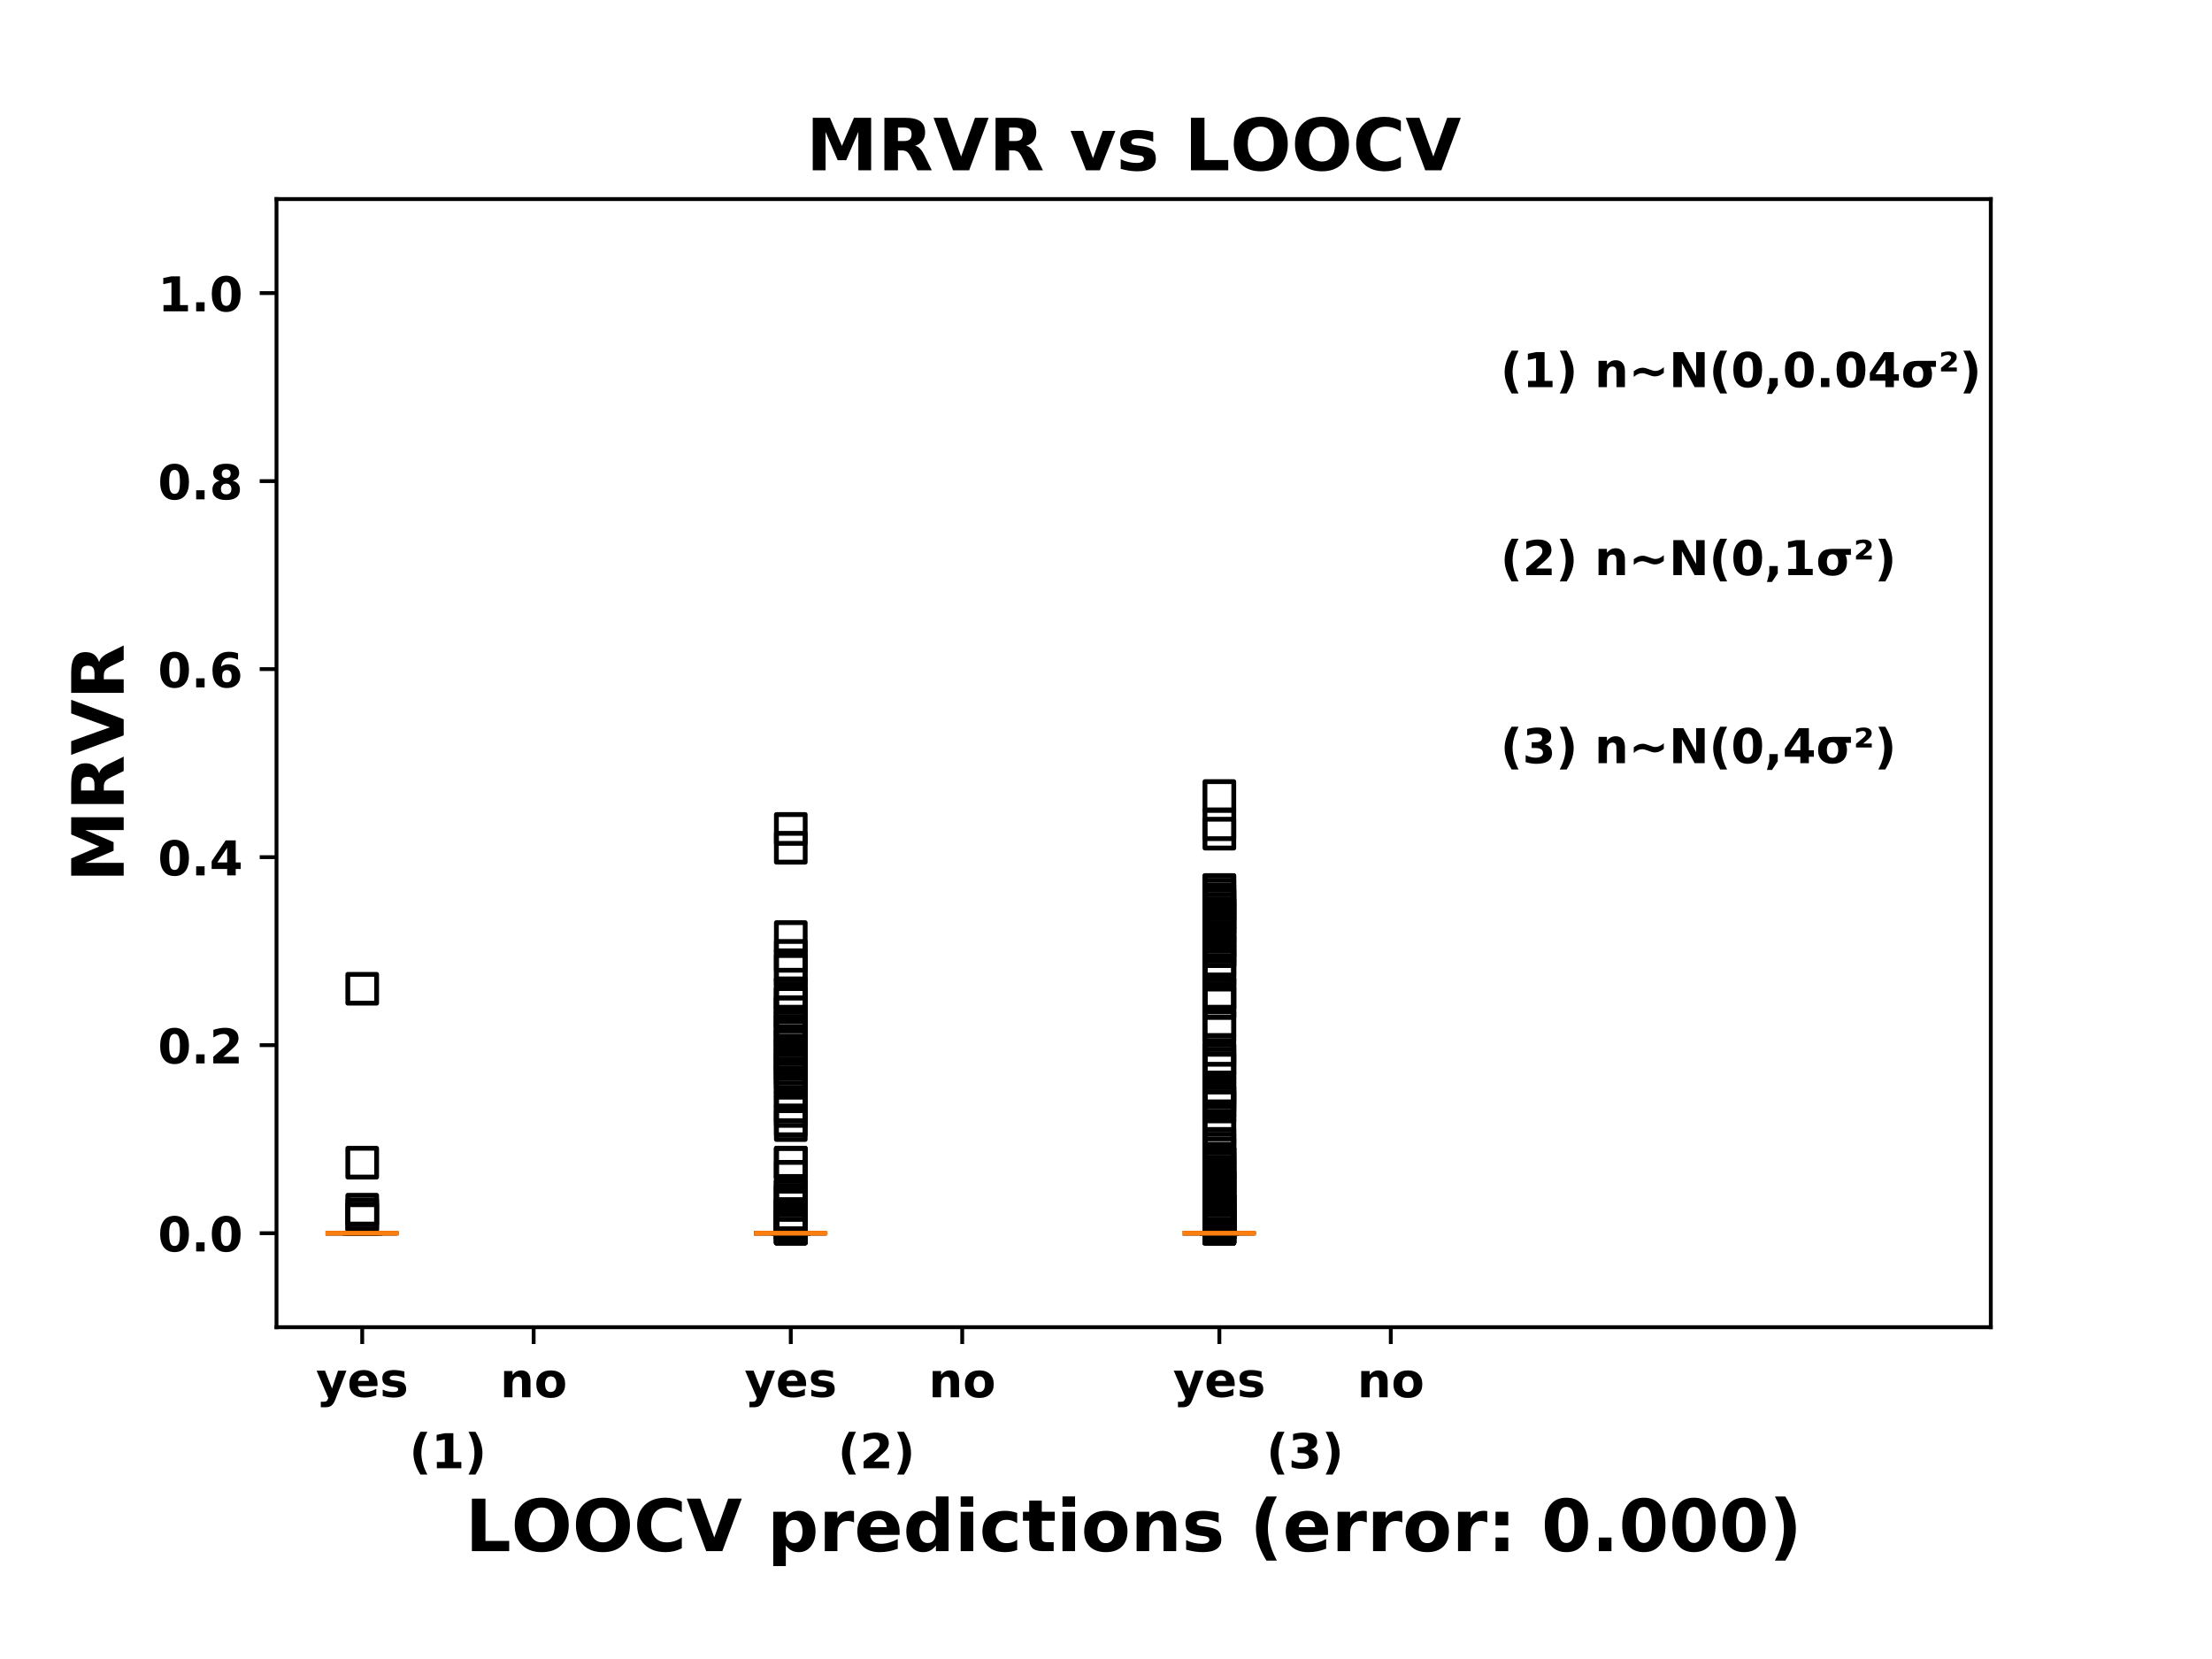 <?xml version="1.0" encoding="utf-8" standalone="no"?>
<!DOCTYPE svg PUBLIC "-//W3C//DTD SVG 1.1//EN"
  "http://www.w3.org/Graphics/SVG/1.1/DTD/svg11.dtd">
<!-- Created with matplotlib (https://matplotlib.org/) -->
<svg height="345.6pt" version="1.1" viewBox="0 0 460.8 345.6" width="460.8pt" xmlns="http://www.w3.org/2000/svg" xmlns:xlink="http://www.w3.org/1999/xlink">
 <defs>
  <style type="text/css">
*{stroke-linecap:butt;stroke-linejoin:round;}
  </style>
 </defs>
 <g id="figure_1">
  <g id="patch_1">
   <path d="M 0 345.6 
L 460.8 345.6 
L 460.8 0 
L 0 0 
z
" style="fill:#ffffff;"/>
  </g>
  <g id="axes_1">
   <g id="patch_2">
    <path d="M 57.6 276.48 
L 414.72 276.48 
L 414.72 41.472 
L 57.6 41.472 
z
" style="fill:#ffffff;"/>
   </g>
   <g id="matplotlib.axis_1">
    <g id="xtick_1">
     <g id="line2d_1">
      <defs>
       <path d="M 0 0 
L 0 3.5 
" id="m06071d2a72" style="stroke:#000000;stroke-width:0.8;"/>
      </defs>
      <g>
       <use style="stroke:#000000;stroke-width:0.8;" x="75.456" xlink:href="#m06071d2a72" y="276.48"/>
      </g>
     </g>
     <g id="text_1">
      <!-- yes -->
      <defs>
       <path d="M 1.219 54.688 
L 18.703 54.688 
L 33.406 17.578 
L 45.906 54.688 
L 63.375 54.688 
L 40.375 -5.172 
Q 36.922 -14.312 32.297 -17.938 
Q 27.688 -21.578 20.125 -21.578 
L 10.016 -21.578 
L 10.016 -10.109 
L 15.484 -10.109 
Q 19.922 -10.109 21.938 -8.688 
Q 23.969 -7.281 25.094 -3.609 
L 25.594 -2.094 
z
" id="DejaVuSans-Bold-121"/>
       <path d="M 62.984 27.484 
L 62.984 22.516 
L 22.125 22.516 
Q 22.75 16.359 26.562 13.281 
Q 30.375 10.203 37.203 10.203 
Q 42.719 10.203 48.5 11.844 
Q 54.297 13.484 60.406 16.797 
L 60.406 3.328 
Q 54.203 0.984 48 -0.219 
Q 41.797 -1.422 35.594 -1.422 
Q 20.75 -1.422 12.516 6.125 
Q 4.297 13.672 4.297 27.297 
Q 4.297 40.672 12.375 48.328 
Q 20.453 56 34.625 56 
Q 47.516 56 55.25 48.234 
Q 62.984 40.484 62.984 27.484 
z
M 45.016 33.297 
Q 45.016 38.281 42.109 41.328 
Q 39.203 44.391 34.516 44.391 
Q 29.438 44.391 26.266 41.531 
Q 23.094 38.672 22.312 33.297 
z
" id="DejaVuSans-Bold-101"/>
       <path d="M 51.125 52.984 
L 51.125 39.703 
Q 45.516 42.047 40.281 43.219 
Q 35.062 44.391 30.422 44.391 
Q 25.438 44.391 23.016 43.141 
Q 20.609 41.891 20.609 39.312 
Q 20.609 37.203 22.438 36.078 
Q 24.266 34.969 29 34.422 
L 32.078 33.984 
Q 45.516 32.281 50.141 28.375 
Q 54.781 24.469 54.781 16.109 
Q 54.781 7.375 48.328 2.969 
Q 41.891 -1.422 29.109 -1.422 
Q 23.688 -1.422 17.891 -0.562 
Q 12.109 0.297 6 2 
L 6 15.281 
Q 11.234 12.75 16.719 11.469 
Q 22.219 10.203 27.875 10.203 
Q 33.016 10.203 35.594 11.609 
Q 38.188 13.031 38.188 15.828 
Q 38.188 18.172 36.406 19.312 
Q 34.625 20.453 29.297 21.094 
L 26.219 21.484 
Q 14.547 22.953 9.859 26.906 
Q 5.172 30.859 5.172 38.922 
Q 5.172 47.609 11.125 51.797 
Q 17.094 56 29.391 56 
Q 34.234 56 39.547 55.266 
Q 44.875 54.547 51.125 52.984 
z
" id="DejaVuSans-Bold-115"/>
      </defs>
      <g transform="translate(65.829 291)scale(0.1 -0.1)">
       <use xlink:href="#DejaVuSans-Bold-121"/>
       <use x="65.186" xlink:href="#DejaVuSans-Bold-101"/>
       <use x="133.008" xlink:href="#DejaVuSans-Bold-115"/>
      </g>
     </g>
    </g>
    <g id="xtick_2">
     <g id="line2d_2">
      <g>
       <use style="stroke:#000000;stroke-width:0.8;" x="111.168" xlink:href="#m06071d2a72" y="276.48"/>
      </g>
     </g>
     <g id="text_2">
      <!-- no -->
      <defs>
       <path d="M 63.375 33.297 
L 63.375 0 
L 45.797 0 
L 45.797 5.422 
L 45.797 25.484 
Q 45.797 32.562 45.484 35.25 
Q 45.172 37.938 44.391 39.203 
Q 43.359 40.922 41.594 41.875 
Q 39.844 42.828 37.594 42.828 
Q 32.125 42.828 29 38.594 
Q 25.875 34.375 25.875 26.906 
L 25.875 0 
L 8.406 0 
L 8.406 54.688 
L 25.875 54.688 
L 25.875 46.688 
Q 29.828 51.469 34.266 53.734 
Q 38.719 56 44.094 56 
Q 53.562 56 58.469 50.188 
Q 63.375 44.391 63.375 33.297 
z
" id="DejaVuSans-Bold-110"/>
       <path d="M 34.422 43.5 
Q 28.609 43.5 25.562 39.328 
Q 22.516 35.156 22.516 27.297 
Q 22.516 19.438 25.562 15.25 
Q 28.609 11.078 34.422 11.078 
Q 40.141 11.078 43.156 15.25 
Q 46.188 19.438 46.188 27.297 
Q 46.188 35.156 43.156 39.328 
Q 40.141 43.5 34.422 43.5 
z
M 34.422 56 
Q 48.531 56 56.469 48.375 
Q 64.406 40.766 64.406 27.297 
Q 64.406 13.812 56.469 6.188 
Q 48.531 -1.422 34.422 -1.422 
Q 20.266 -1.422 12.281 6.188 
Q 4.297 13.812 4.297 27.297 
Q 4.297 40.766 12.281 48.375 
Q 20.266 56 34.422 56 
z
" id="DejaVuSans-Bold-111"/>
      </defs>
      <g transform="translate(104.173 291.078)scale(0.1 -0.1)">
       <use xlink:href="#DejaVuSans-Bold-110"/>
       <use x="71.191" xlink:href="#DejaVuSans-Bold-111"/>
      </g>
     </g>
    </g>
    <g id="xtick_3">
     <g id="line2d_3">
      <g>
       <use style="stroke:#000000;stroke-width:0.8;" x="164.736" xlink:href="#m06071d2a72" y="276.48"/>
      </g>
     </g>
     <g id="text_3">
      <!-- yes -->
      <g transform="translate(155.109 291)scale(0.1 -0.1)">
       <use xlink:href="#DejaVuSans-Bold-121"/>
       <use x="65.186" xlink:href="#DejaVuSans-Bold-101"/>
       <use x="133.008" xlink:href="#DejaVuSans-Bold-115"/>
      </g>
     </g>
    </g>
    <g id="xtick_4">
     <g id="line2d_4">
      <g>
       <use style="stroke:#000000;stroke-width:0.8;" x="200.448" xlink:href="#m06071d2a72" y="276.48"/>
      </g>
     </g>
     <g id="text_4">
      <!-- no -->
      <g transform="translate(193.453 291.078)scale(0.1 -0.1)">
       <use xlink:href="#DejaVuSans-Bold-110"/>
       <use x="71.191" xlink:href="#DejaVuSans-Bold-111"/>
      </g>
     </g>
    </g>
    <g id="xtick_5">
     <g id="line2d_5">
      <g>
       <use style="stroke:#000000;stroke-width:0.8;" x="254.016" xlink:href="#m06071d2a72" y="276.48"/>
      </g>
     </g>
     <g id="text_5">
      <!-- yes -->
      <g transform="translate(244.389 291)scale(0.1 -0.1)">
       <use xlink:href="#DejaVuSans-Bold-121"/>
       <use x="65.186" xlink:href="#DejaVuSans-Bold-101"/>
       <use x="133.008" xlink:href="#DejaVuSans-Bold-115"/>
      </g>
     </g>
    </g>
    <g id="xtick_6">
     <g id="line2d_6">
      <g>
       <use style="stroke:#000000;stroke-width:0.8;" x="289.728" xlink:href="#m06071d2a72" y="276.48"/>
      </g>
     </g>
     <g id="text_6">
      <!-- no -->
      <g transform="translate(282.733 291.078)scale(0.1 -0.1)">
       <use xlink:href="#DejaVuSans-Bold-110"/>
       <use x="71.191" xlink:href="#DejaVuSans-Bold-111"/>
      </g>
     </g>
    </g>
    <g id="text_7">
     <!-- LOOCV predictions (error: 0.000) -->
     <defs>
      <path d="M 9.188 72.906 
L 27.984 72.906 
L 27.984 14.203 
L 60.984 14.203 
L 60.984 0 
L 9.188 0 
z
" id="DejaVuSans-Bold-76"/>
      <path d="M 42.484 60.594 
Q 33.891 60.594 29.156 54.25 
Q 24.422 47.906 24.422 36.375 
Q 24.422 24.906 29.156 18.547 
Q 33.891 12.203 42.484 12.203 
Q 51.125 12.203 55.859 18.547 
Q 60.594 24.906 60.594 36.375 
Q 60.594 47.906 55.859 54.25 
Q 51.125 60.594 42.484 60.594 
z
M 42.484 74.219 
Q 60.062 74.219 70.016 64.156 
Q 79.984 54.109 79.984 36.375 
Q 79.984 18.703 70.016 8.641 
Q 60.062 -1.422 42.484 -1.422 
Q 24.953 -1.422 14.969 8.641 
Q 4.984 18.703 4.984 36.375 
Q 4.984 54.109 14.969 64.156 
Q 24.953 74.219 42.484 74.219 
z
" id="DejaVuSans-Bold-79"/>
      <path d="M 67 4 
Q 61.812 1.312 56.203 -0.047 
Q 50.594 -1.422 44.484 -1.422 
Q 26.266 -1.422 15.625 8.766 
Q 4.984 18.953 4.984 36.375 
Q 4.984 53.859 15.625 64.031 
Q 26.266 74.219 44.484 74.219 
Q 50.594 74.219 56.203 72.844 
Q 61.812 71.484 67 68.797 
L 67 53.719 
Q 61.766 57.281 56.688 58.938 
Q 51.609 60.594 46 60.594 
Q 35.938 60.594 30.172 54.141 
Q 24.422 47.703 24.422 36.375 
Q 24.422 25.094 30.172 18.641 
Q 35.938 12.203 46 12.203 
Q 51.609 12.203 56.688 13.859 
Q 61.766 15.531 67 19.094 
z
" id="DejaVuSans-Bold-67"/>
      <path d="M 0.484 72.906 
L 19.391 72.906 
L 38.719 19.094 
L 58.016 72.906 
L 76.906 72.906 
L 49.906 0 
L 27.484 0 
z
" id="DejaVuSans-Bold-86"/>
      <path id="DejaVuSans-Bold-32"/>
      <path d="M 25.875 7.906 
L 25.875 -20.797 
L 8.406 -20.797 
L 8.406 54.688 
L 25.875 54.688 
L 25.875 46.688 
Q 29.5 51.469 33.891 53.734 
Q 38.281 56 44 56 
Q 54.109 56 60.594 47.969 
Q 67.094 39.938 67.094 27.297 
Q 67.094 14.656 60.594 6.609 
Q 54.109 -1.422 44 -1.422 
Q 38.281 -1.422 33.891 0.844 
Q 29.5 3.125 25.875 7.906 
z
M 37.5 43.312 
Q 31.891 43.312 28.875 39.188 
Q 25.875 35.062 25.875 27.297 
Q 25.875 19.531 28.875 15.406 
Q 31.891 11.281 37.5 11.281 
Q 43.109 11.281 46.062 15.375 
Q 49.031 19.484 49.031 27.297 
Q 49.031 35.109 46.062 39.203 
Q 43.109 43.312 37.5 43.312 
z
" id="DejaVuSans-Bold-112"/>
      <path d="M 49.031 39.797 
Q 46.734 40.875 44.453 41.375 
Q 42.188 41.891 39.891 41.891 
Q 33.156 41.891 29.516 37.562 
Q 25.875 33.25 25.875 25.203 
L 25.875 0 
L 8.406 0 
L 8.406 54.688 
L 25.875 54.688 
L 25.875 45.703 
Q 29.25 51.078 33.609 53.531 
Q 37.984 56 44.094 56 
Q 44.969 56 45.984 55.922 
Q 47.016 55.859 48.969 55.609 
z
" id="DejaVuSans-Bold-114"/>
      <path d="M 45.609 46.688 
L 45.609 75.984 
L 63.188 75.984 
L 63.188 0 
L 45.609 0 
L 45.609 7.906 
Q 42 3.078 37.641 0.828 
Q 33.297 -1.422 27.594 -1.422 
Q 17.484 -1.422 10.984 6.609 
Q 4.5 14.656 4.5 27.297 
Q 4.5 39.938 10.984 47.969 
Q 17.484 56 27.594 56 
Q 33.25 56 37.625 53.734 
Q 42 51.469 45.609 46.688 
z
M 34.078 11.281 
Q 39.703 11.281 42.656 15.375 
Q 45.609 19.484 45.609 27.297 
Q 45.609 35.109 42.656 39.203 
Q 39.703 43.312 34.078 43.312 
Q 28.516 43.312 25.562 39.203 
Q 22.609 35.109 22.609 27.297 
Q 22.609 19.484 25.562 15.375 
Q 28.516 11.281 34.078 11.281 
z
" id="DejaVuSans-Bold-100"/>
      <path d="M 8.406 54.688 
L 25.875 54.688 
L 25.875 0 
L 8.406 0 
z
M 8.406 75.984 
L 25.875 75.984 
L 25.875 61.719 
L 8.406 61.719 
z
" id="DejaVuSans-Bold-105"/>
      <path d="M 52.594 52.984 
L 52.594 38.719 
Q 49.031 41.156 45.438 42.328 
Q 41.844 43.5 37.984 43.5 
Q 30.672 43.5 26.594 39.234 
Q 22.516 34.969 22.516 27.297 
Q 22.516 19.625 26.594 15.344 
Q 30.672 11.078 37.984 11.078 
Q 42.094 11.078 45.781 12.297 
Q 49.469 13.531 52.594 15.922 
L 52.594 1.609 
Q 48.484 0.094 44.266 -0.656 
Q 40.047 -1.422 35.797 -1.422 
Q 21 -1.422 12.641 6.172 
Q 4.297 13.766 4.297 27.297 
Q 4.297 40.828 12.641 48.406 
Q 21 56 35.797 56 
Q 40.094 56 44.266 55.25 
Q 48.438 54.5 52.594 52.984 
z
" id="DejaVuSans-Bold-99"/>
      <path d="M 27.484 70.219 
L 27.484 54.688 
L 45.516 54.688 
L 45.516 42.188 
L 27.484 42.188 
L 27.484 19 
Q 27.484 15.188 29 13.844 
Q 30.516 12.5 35.016 12.5 
L 44 12.5 
L 44 0 
L 29 0 
Q 18.656 0 14.328 4.312 
Q 10.016 8.641 10.016 19 
L 10.016 42.188 
L 1.312 42.188 
L 1.312 54.688 
L 10.016 54.688 
L 10.016 70.219 
z
" id="DejaVuSans-Bold-116"/>
      <path d="M 37.703 -13.188 
L 23.188 -13.188 
Q 15.719 -1.125 12.156 9.734 
Q 8.594 20.609 8.594 31.297 
Q 8.594 42 12.172 52.953 
Q 15.766 63.922 23.188 75.875 
L 37.703 75.875 
Q 31.453 64.312 28.328 53.25 
Q 25.203 42.188 25.203 31.391 
Q 25.203 20.609 28.297 9.516 
Q 31.391 -1.562 37.703 -13.188 
z
" id="DejaVuSans-Bold-40"/>
      <path d="M 11.188 54.688 
L 28.812 54.688 
L 28.812 35.797 
L 11.188 35.797 
z
M 11.188 18.891 
L 28.812 18.891 
L 28.812 0 
L 11.188 0 
z
" id="DejaVuSans-Bold-58"/>
      <path d="M 46 36.531 
Q 46 50.203 43.438 55.781 
Q 40.875 61.375 34.812 61.375 
Q 28.766 61.375 26.172 55.781 
Q 23.578 50.203 23.578 36.531 
Q 23.578 22.703 26.172 17.031 
Q 28.766 11.375 34.812 11.375 
Q 40.828 11.375 43.406 17.031 
Q 46 22.703 46 36.531 
z
M 64.797 36.375 
Q 64.797 18.266 56.984 8.422 
Q 49.172 -1.422 34.812 -1.422 
Q 20.406 -1.422 12.594 8.422 
Q 4.781 18.266 4.781 36.375 
Q 4.781 54.547 12.594 64.375 
Q 20.406 74.219 34.812 74.219 
Q 49.172 74.219 56.984 64.375 
Q 64.797 54.547 64.797 36.375 
z
" id="DejaVuSans-Bold-48"/>
      <path d="M 10.203 18.891 
L 27.781 18.891 
L 27.781 0 
L 10.203 0 
z
" id="DejaVuSans-Bold-46"/>
      <path d="M 8.016 -13.188 
Q 14.266 -1.562 17.391 9.516 
Q 20.516 20.609 20.516 31.391 
Q 20.516 42.188 17.391 53.25 
Q 14.266 64.312 8.016 75.875 
L 22.516 75.875 
Q 29.938 63.922 33.516 52.953 
Q 37.109 42 37.109 31.297 
Q 37.109 20.609 33.547 9.734 
Q 29.984 -1.125 22.516 -13.188 
z
" id="DejaVuSans-Bold-41"/>
     </defs>
     <g transform="translate(96.928 323.129)scale(0.15 -0.15)">
      <use xlink:href="#DejaVuSans-Bold-76"/>
      <use x="63.674" xlink:href="#DejaVuSans-Bold-79"/>
      <use x="148.684" xlink:href="#DejaVuSans-Bold-79"/>
      <use x="233.693" xlink:href="#DejaVuSans-Bold-67"/>
      <use x="307.082" xlink:href="#DejaVuSans-Bold-86"/>
      <use x="384.475" xlink:href="#DejaVuSans-Bold-32"/>
      <use x="419.289" xlink:href="#DejaVuSans-Bold-112"/>
      <use x="490.871" xlink:href="#DejaVuSans-Bold-114"/>
      <use x="540.188" xlink:href="#DejaVuSans-Bold-101"/>
      <use x="608.01" xlink:href="#DejaVuSans-Bold-100"/>
      <use x="679.592" xlink:href="#DejaVuSans-Bold-105"/>
      <use x="713.869" xlink:href="#DejaVuSans-Bold-99"/>
      <use x="773.146" xlink:href="#DejaVuSans-Bold-116"/>
      <use x="820.949" xlink:href="#DejaVuSans-Bold-105"/>
      <use x="855.227" xlink:href="#DejaVuSans-Bold-111"/>
      <use x="923.928" xlink:href="#DejaVuSans-Bold-110"/>
      <use x="995.119" xlink:href="#DejaVuSans-Bold-115"/>
      <use x="1054.641" xlink:href="#DejaVuSans-Bold-32"/>
      <use x="1089.455" xlink:href="#DejaVuSans-Bold-40"/>
      <use x="1135.158" xlink:href="#DejaVuSans-Bold-101"/>
      <use x="1202.98" xlink:href="#DejaVuSans-Bold-114"/>
      <use x="1252.297" xlink:href="#DejaVuSans-Bold-114"/>
      <use x="1301.613" xlink:href="#DejaVuSans-Bold-111"/>
      <use x="1370.314" xlink:href="#DejaVuSans-Bold-114"/>
      <use x="1419.631" xlink:href="#DejaVuSans-Bold-58"/>
      <use x="1459.621" xlink:href="#DejaVuSans-Bold-32"/>
      <use x="1494.436" xlink:href="#DejaVuSans-Bold-48"/>
      <use x="1564.016" xlink:href="#DejaVuSans-Bold-46"/>
      <use x="1602.004" xlink:href="#DejaVuSans-Bold-48"/>
      <use x="1671.584" xlink:href="#DejaVuSans-Bold-48"/>
      <use x="1741.164" xlink:href="#DejaVuSans-Bold-48"/>
      <use x="1810.744" xlink:href="#DejaVuSans-Bold-41"/>
     </g>
    </g>
   </g>
   <g id="matplotlib.axis_2">
    <g id="ytick_1">
     <g id="line2d_7">
      <defs>
       <path d="M 0 0 
L -3.5 0 
" id="m3c8098691c" style="stroke:#000000;stroke-width:0.8;"/>
      </defs>
      <g>
       <use style="stroke:#000000;stroke-width:0.8;" x="57.6" xlink:href="#m3c8098691c" y="256.896"/>
      </g>
     </g>
     <g id="text_8">
      <!-- 0.0 -->
      <g transform="translate(32.886 260.695)scale(0.1 -0.1)">
       <use xlink:href="#DejaVuSans-Bold-48"/>
       <use x="69.58" xlink:href="#DejaVuSans-Bold-46"/>
       <use x="107.568" xlink:href="#DejaVuSans-Bold-48"/>
      </g>
     </g>
    </g>
    <g id="ytick_2">
     <g id="line2d_8">
      <g>
       <use style="stroke:#000000;stroke-width:0.8;" x="57.6" xlink:href="#m3c8098691c" y="217.728"/>
      </g>
     </g>
     <g id="text_9">
      <!-- 0.2 -->
      <defs>
       <path d="M 28.812 13.812 
L 60.891 13.812 
L 60.891 0 
L 7.906 0 
L 7.906 13.812 
L 34.516 37.312 
Q 38.094 40.531 39.797 43.609 
Q 41.5 46.688 41.5 50 
Q 41.5 55.125 38.062 58.25 
Q 34.625 61.375 28.906 61.375 
Q 24.516 61.375 19.281 59.5 
Q 14.062 57.625 8.109 53.906 
L 8.109 69.922 
Q 14.453 72.016 20.656 73.109 
Q 26.859 74.219 32.812 74.219 
Q 45.906 74.219 53.156 68.453 
Q 60.406 62.703 60.406 52.391 
Q 60.406 46.438 57.328 41.281 
Q 54.25 36.141 44.391 27.484 
z
" id="DejaVuSans-Bold-50"/>
      </defs>
      <g transform="translate(32.886 221.527)scale(0.1 -0.1)">
       <use xlink:href="#DejaVuSans-Bold-48"/>
       <use x="69.58" xlink:href="#DejaVuSans-Bold-46"/>
       <use x="107.568" xlink:href="#DejaVuSans-Bold-50"/>
      </g>
     </g>
    </g>
    <g id="ytick_3">
     <g id="line2d_9">
      <g>
       <use style="stroke:#000000;stroke-width:0.8;" x="57.6" xlink:href="#m3c8098691c" y="178.56"/>
      </g>
     </g>
     <g id="text_10">
      <!-- 0.4 -->
      <defs>
       <path d="M 36.812 57.422 
L 16.219 26.906 
L 36.812 26.906 
z
M 33.688 72.906 
L 54.594 72.906 
L 54.594 26.906 
L 64.984 26.906 
L 64.984 13.281 
L 54.594 13.281 
L 54.594 0 
L 36.812 0 
L 36.812 13.281 
L 4.5 13.281 
L 4.5 29.391 
z
" id="DejaVuSans-Bold-52"/>
      </defs>
      <g transform="translate(32.886 182.359)scale(0.1 -0.1)">
       <use xlink:href="#DejaVuSans-Bold-48"/>
       <use x="69.58" xlink:href="#DejaVuSans-Bold-46"/>
       <use x="107.568" xlink:href="#DejaVuSans-Bold-52"/>
      </g>
     </g>
    </g>
    <g id="ytick_4">
     <g id="line2d_10">
      <g>
       <use style="stroke:#000000;stroke-width:0.8;" x="57.6" xlink:href="#m3c8098691c" y="139.392"/>
      </g>
     </g>
     <g id="text_11">
      <!-- 0.6 -->
      <defs>
       <path d="M 36.188 35.984 
Q 31.25 35.984 28.781 32.781 
Q 26.312 29.594 26.312 23.188 
Q 26.312 16.797 28.781 13.594 
Q 31.25 10.406 36.188 10.406 
Q 41.156 10.406 43.625 13.594 
Q 46.094 16.797 46.094 23.188 
Q 46.094 29.594 43.625 32.781 
Q 41.156 35.984 36.188 35.984 
z
M 59.422 71 
L 59.422 57.516 
Q 54.781 59.719 50.672 60.766 
Q 46.578 61.812 42.672 61.812 
Q 34.281 61.812 29.594 57.141 
Q 24.906 52.484 24.125 43.312 
Q 27.344 45.703 31.094 46.891 
Q 34.859 48.094 39.312 48.094 
Q 50.484 48.094 57.344 41.547 
Q 64.203 35.016 64.203 24.422 
Q 64.203 12.703 56.531 5.641 
Q 48.875 -1.422 35.984 -1.422 
Q 21.781 -1.422 13.984 8.172 
Q 6.203 17.781 6.203 35.406 
Q 6.203 53.469 15.312 63.797 
Q 24.422 74.125 40.281 74.125 
Q 45.312 74.125 50.047 73.344 
Q 54.781 72.562 59.422 71 
z
" id="DejaVuSans-Bold-54"/>
      </defs>
      <g transform="translate(32.886 143.191)scale(0.1 -0.1)">
       <use xlink:href="#DejaVuSans-Bold-48"/>
       <use x="69.58" xlink:href="#DejaVuSans-Bold-46"/>
       <use x="107.568" xlink:href="#DejaVuSans-Bold-54"/>
      </g>
     </g>
    </g>
    <g id="ytick_5">
     <g id="line2d_11">
      <g>
       <use style="stroke:#000000;stroke-width:0.8;" x="57.6" xlink:href="#m3c8098691c" y="100.224"/>
      </g>
     </g>
     <g id="text_12">
      <!-- 0.8 -->
      <defs>
       <path d="M 34.812 32.625 
Q 29.547 32.625 26.703 29.734 
Q 23.875 26.859 23.875 21.484 
Q 23.875 16.109 26.703 13.25 
Q 29.547 10.406 34.812 10.406 
Q 40.047 10.406 42.828 13.25 
Q 45.609 16.109 45.609 21.484 
Q 45.609 26.906 42.828 29.766 
Q 40.047 32.625 34.812 32.625 
z
M 21.094 38.812 
Q 14.453 40.828 11.078 44.969 
Q 7.719 49.125 7.719 55.328 
Q 7.719 64.547 14.594 69.375 
Q 21.484 74.219 34.812 74.219 
Q 48.047 74.219 54.922 69.406 
Q 61.812 64.594 61.812 55.328 
Q 61.812 49.125 58.422 44.969 
Q 55.031 40.828 48.391 38.812 
Q 55.812 36.766 59.594 32.156 
Q 63.375 27.547 63.375 20.516 
Q 63.375 9.672 56.172 4.125 
Q 48.969 -1.422 34.812 -1.422 
Q 20.609 -1.422 13.359 4.125 
Q 6.109 9.672 6.109 20.516 
Q 6.109 27.547 9.891 32.156 
Q 13.672 36.766 21.094 38.812 
z
M 25.484 53.422 
Q 25.484 49.078 27.906 46.734 
Q 30.328 44.391 34.812 44.391 
Q 39.203 44.391 41.594 46.734 
Q 44 49.078 44 53.422 
Q 44 57.766 41.594 60.078 
Q 39.203 62.406 34.812 62.406 
Q 30.328 62.406 27.906 60.062 
Q 25.484 57.719 25.484 53.422 
z
" id="DejaVuSans-Bold-56"/>
      </defs>
      <g transform="translate(32.886 104.023)scale(0.1 -0.1)">
       <use xlink:href="#DejaVuSans-Bold-48"/>
       <use x="69.58" xlink:href="#DejaVuSans-Bold-46"/>
       <use x="107.568" xlink:href="#DejaVuSans-Bold-56"/>
      </g>
     </g>
    </g>
    <g id="ytick_6">
     <g id="line2d_12">
      <g>
       <use style="stroke:#000000;stroke-width:0.8;" x="57.6" xlink:href="#m3c8098691c" y="61.056"/>
      </g>
     </g>
     <g id="text_13">
      <!-- 1.0 -->
      <defs>
       <path d="M 11.719 12.984 
L 28.328 12.984 
L 28.328 60.109 
L 11.281 56.594 
L 11.281 69.391 
L 28.219 72.906 
L 46.094 72.906 
L 46.094 12.984 
L 62.703 12.984 
L 62.703 0 
L 11.719 0 
z
" id="DejaVuSans-Bold-49"/>
      </defs>
      <g transform="translate(32.886 64.855)scale(0.1 -0.1)">
       <use xlink:href="#DejaVuSans-Bold-49"/>
       <use x="69.58" xlink:href="#DejaVuSans-Bold-46"/>
       <use x="107.568" xlink:href="#DejaVuSans-Bold-48"/>
      </g>
     </g>
    </g>
    <g id="text_14">
     <!-- MRVR -->
     <defs>
      <path d="M 9.188 72.906 
L 33.109 72.906 
L 49.703 33.891 
L 66.406 72.906 
L 90.281 72.906 
L 90.281 0 
L 72.516 0 
L 72.516 53.328 
L 55.719 14.016 
L 43.797 14.016 
L 27 53.328 
L 27 0 
L 9.188 0 
z
" id="DejaVuSans-Bold-77"/>
      <path d="M 35.891 40.578 
Q 41.797 40.578 44.359 42.766 
Q 46.922 44.969 46.922 50 
Q 46.922 54.984 44.359 57.125 
Q 41.797 59.281 35.891 59.281 
L 27.984 59.281 
L 27.984 40.578 
z
M 27.984 27.594 
L 27.984 0 
L 9.188 0 
L 9.188 72.906 
L 37.891 72.906 
Q 52.297 72.906 59 68.062 
Q 65.719 63.234 65.719 52.781 
Q 65.719 45.562 62.219 40.922 
Q 58.734 36.281 51.703 34.078 
Q 55.562 33.203 58.609 30.094 
Q 61.672 27 64.797 20.703 
L 75 0 
L 54.984 0 
L 46.094 18.109 
Q 43.406 23.578 40.641 25.578 
Q 37.891 27.594 33.297 27.594 
z
" id="DejaVuSans-Bold-82"/>
     </defs>
     <g transform="translate(25.766 183.794)rotate(-90)scale(0.15 -0.15)">
      <use xlink:href="#DejaVuSans-Bold-77"/>
      <use x="99.512" xlink:href="#DejaVuSans-Bold-82"/>
      <use x="176.514" xlink:href="#DejaVuSans-Bold-86"/>
      <use x="253.906" xlink:href="#DejaVuSans-Bold-82"/>
     </g>
    </g>
   </g>
   <g id="line2d_13">
    <path clip-path="url(#pe8df1cbe4f)" d="M 68.314 256.896 
L 82.598 256.896 
L 82.598 256.896 
L 68.314 256.896 
L 68.314 256.896 
" style="fill:none;stroke:#000000;stroke-linecap:square;"/>
   </g>
   <g id="line2d_14">
    <path clip-path="url(#pe8df1cbe4f)" d="M 75.456 256.896 
L 75.456 256.896 
" style="fill:none;stroke:#000000;stroke-linecap:square;"/>
   </g>
   <g id="line2d_15">
    <path clip-path="url(#pe8df1cbe4f)" d="M 75.456 256.896 
L 75.456 256.896 
" style="fill:none;stroke:#000000;stroke-linecap:square;"/>
   </g>
   <g id="line2d_16">
    <path clip-path="url(#pe8df1cbe4f)" d="M 71.885 256.896 
L 79.027 256.896 
" style="fill:none;stroke:#000000;stroke-linecap:square;"/>
   </g>
   <g id="line2d_17">
    <path clip-path="url(#pe8df1cbe4f)" d="M 71.885 256.896 
L 79.027 256.896 
" style="fill:none;stroke:#000000;stroke-linecap:square;"/>
   </g>
   <g id="line2d_18">
    <defs>
     <path d="M -3 3 
L 3 3 
L 3 -3 
L -3 -3 
z
" id="m540a33d383" style="stroke:#000000;stroke-linejoin:miter;"/>
    </defs>
    <g clip-path="url(#pe8df1cbe4f)">
     <use style="fill-opacity:0;stroke:#000000;stroke-linejoin:miter;" x="75.456" xlink:href="#m540a33d383" y="253.958"/>
     <use style="fill-opacity:0;stroke:#000000;stroke-linejoin:miter;" x="75.456" xlink:href="#m540a33d383" y="205.978"/>
     <use style="fill-opacity:0;stroke:#000000;stroke-linejoin:miter;" x="75.456" xlink:href="#m540a33d383" y="242.208"/>
     <use style="fill-opacity:0;stroke:#000000;stroke-linejoin:miter;" x="75.456" xlink:href="#m540a33d383" y="252.979"/>
     <use style="fill-opacity:0;stroke:#000000;stroke-linejoin:miter;" x="75.456" xlink:href="#m540a33d383" y="252"/>
    </g>
   </g>
   <g id="line2d_19">
    <path clip-path="url(#pe8df1cbe4f)" d="M 0 0 
" style="fill:none;stroke:#000000;stroke-linecap:square;"/>
   </g>
   <g id="line2d_20">
    <path clip-path="url(#pe8df1cbe4f)" d="M 0 0 
" style="fill:none;stroke:#000000;stroke-linecap:square;"/>
   </g>
   <g id="line2d_21">
    <path clip-path="url(#pe8df1cbe4f)" d="M 0 0 
" style="fill:none;stroke:#000000;stroke-linecap:square;"/>
   </g>
   <g id="line2d_22">
    <path clip-path="url(#pe8df1cbe4f)" d="M 0 0 
" style="fill:none;stroke:#000000;stroke-linecap:square;"/>
   </g>
   <g id="line2d_23">
    <path clip-path="url(#pe8df1cbe4f)" d="M 0 0 
" style="fill:none;stroke:#000000;stroke-linecap:square;"/>
   </g>
   <g id="line2d_24"/>
   <g id="line2d_25">
    <path clip-path="url(#pe8df1cbe4f)" d="M 157.594 256.896 
L 171.878 256.896 
L 171.878 256.896 
L 157.594 256.896 
L 157.594 256.896 
" style="fill:none;stroke:#000000;stroke-linecap:square;"/>
   </g>
   <g id="line2d_26">
    <path clip-path="url(#pe8df1cbe4f)" d="M 164.736 256.896 
L 164.736 256.896 
" style="fill:none;stroke:#000000;stroke-linecap:square;"/>
   </g>
   <g id="line2d_27">
    <path clip-path="url(#pe8df1cbe4f)" d="M 164.736 256.896 
L 164.736 256.896 
" style="fill:none;stroke:#000000;stroke-linecap:square;"/>
   </g>
   <g id="line2d_28">
    <path clip-path="url(#pe8df1cbe4f)" d="M 161.165 256.896 
L 168.307 256.896 
" style="fill:none;stroke:#000000;stroke-linecap:square;"/>
   </g>
   <g id="line2d_29">
    <path clip-path="url(#pe8df1cbe4f)" d="M 161.165 256.896 
L 168.307 256.896 
" style="fill:none;stroke:#000000;stroke-linecap:square;"/>
   </g>
   <g id="line2d_30">
    <g clip-path="url(#pe8df1cbe4f)">
     <use style="fill-opacity:0;stroke:#000000;stroke-linejoin:miter;" x="164.736" xlink:href="#m540a33d383" y="222.624"/>
     <use style="fill-opacity:0;stroke:#000000;stroke-linejoin:miter;" x="164.736" xlink:href="#m540a33d383" y="233.395"/>
     <use style="fill-opacity:0;stroke:#000000;stroke-linejoin:miter;" x="164.736" xlink:href="#m540a33d383" y="219.686"/>
     <use style="fill-opacity:0;stroke:#000000;stroke-linejoin:miter;" x="164.736" xlink:href="#m540a33d383" y="251.021"/>
     <use style="fill-opacity:0;stroke:#000000;stroke-linejoin:miter;" x="164.736" xlink:href="#m540a33d383" y="252.979"/>
     <use style="fill-opacity:0;stroke:#000000;stroke-linejoin:miter;" x="164.736" xlink:href="#m540a33d383" y="255.917"/>
     <use style="fill-opacity:0;stroke:#000000;stroke-linejoin:miter;" x="164.736" xlink:href="#m540a33d383" y="242.208"/>
     <use style="fill-opacity:0;stroke:#000000;stroke-linejoin:miter;" x="164.736" xlink:href="#m540a33d383" y="215.77"/>
     <use style="fill-opacity:0;stroke:#000000;stroke-linejoin:miter;" x="164.736" xlink:href="#m540a33d383" y="255.917"/>
     <use style="fill-opacity:0;stroke:#000000;stroke-linejoin:miter;" x="164.736" xlink:href="#m540a33d383" y="206.957"/>
     <use style="fill-opacity:0;stroke:#000000;stroke-linejoin:miter;" x="164.736" xlink:href="#m540a33d383" y="176.602"/>
     <use style="fill-opacity:0;stroke:#000000;stroke-linejoin:miter;" x="164.736" xlink:href="#m540a33d383" y="252.979"/>
     <use style="fill-opacity:0;stroke:#000000;stroke-linejoin:miter;" x="164.736" xlink:href="#m540a33d383" y="212.832"/>
     <use style="fill-opacity:0;stroke:#000000;stroke-linejoin:miter;" x="164.736" xlink:href="#m540a33d383" y="210.874"/>
     <use style="fill-opacity:0;stroke:#000000;stroke-linejoin:miter;" x="164.736" xlink:href="#m540a33d383" y="214.79"/>
     <use style="fill-opacity:0;stroke:#000000;stroke-linejoin:miter;" x="164.736" xlink:href="#m540a33d383" y="253.958"/>
     <use style="fill-opacity:0;stroke:#000000;stroke-linejoin:miter;" x="164.736" xlink:href="#m540a33d383" y="202.061"/>
     <use style="fill-opacity:0;stroke:#000000;stroke-linejoin:miter;" x="164.736" xlink:href="#m540a33d383" y="172.685"/>
     <use style="fill-opacity:0;stroke:#000000;stroke-linejoin:miter;" x="164.736" xlink:href="#m540a33d383" y="248.083"/>
     <use style="fill-opacity:0;stroke:#000000;stroke-linejoin:miter;" x="164.736" xlink:href="#m540a33d383" y="210.874"/>
     <use style="fill-opacity:0;stroke:#000000;stroke-linejoin:miter;" x="164.736" xlink:href="#m540a33d383" y="255.917"/>
     <use style="fill-opacity:0;stroke:#000000;stroke-linejoin:miter;" x="164.736" xlink:href="#m540a33d383" y="213.811"/>
     <use style="fill-opacity:0;stroke:#000000;stroke-linejoin:miter;" x="164.736" xlink:href="#m540a33d383" y="252.979"/>
     <use style="fill-opacity:0;stroke:#000000;stroke-linejoin:miter;" x="164.736" xlink:href="#m540a33d383" y="208.915"/>
     <use style="fill-opacity:0;stroke:#000000;stroke-linejoin:miter;" x="164.736" xlink:href="#m540a33d383" y="199.123"/>
     <use style="fill-opacity:0;stroke:#000000;stroke-linejoin:miter;" x="164.736" xlink:href="#m540a33d383" y="214.79"/>
     <use style="fill-opacity:0;stroke:#000000;stroke-linejoin:miter;" x="164.736" xlink:href="#m540a33d383" y="208.915"/>
     <use style="fill-opacity:0;stroke:#000000;stroke-linejoin:miter;" x="164.736" xlink:href="#m540a33d383" y="242.208"/>
     <use style="fill-opacity:0;stroke:#000000;stroke-linejoin:miter;" x="164.736" xlink:href="#m540a33d383" y="249.062"/>
     <use style="fill-opacity:0;stroke:#000000;stroke-linejoin:miter;" x="164.736" xlink:href="#m540a33d383" y="219.686"/>
     <use style="fill-opacity:0;stroke:#000000;stroke-linejoin:miter;" x="164.736" xlink:href="#m540a33d383" y="230.458"/>
     <use style="fill-opacity:0;stroke:#000000;stroke-linejoin:miter;" x="164.736" xlink:href="#m540a33d383" y="255.917"/>
     <use style="fill-opacity:0;stroke:#000000;stroke-linejoin:miter;" x="164.736" xlink:href="#m540a33d383" y="252.979"/>
     <use style="fill-opacity:0;stroke:#000000;stroke-linejoin:miter;" x="164.736" xlink:href="#m540a33d383" y="223.603"/>
     <use style="fill-opacity:0;stroke:#000000;stroke-linejoin:miter;" x="164.736" xlink:href="#m540a33d383" y="195.206"/>
     <use style="fill-opacity:0;stroke:#000000;stroke-linejoin:miter;" x="164.736" xlink:href="#m540a33d383" y="201.082"/>
     <use style="fill-opacity:0;stroke:#000000;stroke-linejoin:miter;" x="164.736" xlink:href="#m540a33d383" y="220.666"/>
     <use style="fill-opacity:0;stroke:#000000;stroke-linejoin:miter;" x="164.736" xlink:href="#m540a33d383" y="221.645"/>
     <use style="fill-opacity:0;stroke:#000000;stroke-linejoin:miter;" x="164.736" xlink:href="#m540a33d383" y="249.062"/>
     <use style="fill-opacity:0;stroke:#000000;stroke-linejoin:miter;" x="164.736" xlink:href="#m540a33d383" y="254.938"/>
     <use style="fill-opacity:0;stroke:#000000;stroke-linejoin:miter;" x="164.736" xlink:href="#m540a33d383" y="217.728"/>
     <use style="fill-opacity:0;stroke:#000000;stroke-linejoin:miter;" x="164.736" xlink:href="#m540a33d383" y="231.437"/>
     <use style="fill-opacity:0;stroke:#000000;stroke-linejoin:miter;" x="164.736" xlink:href="#m540a33d383" y="253.958"/>
     <use style="fill-opacity:0;stroke:#000000;stroke-linejoin:miter;" x="164.736" xlink:href="#m540a33d383" y="242.208"/>
     <use style="fill-opacity:0;stroke:#000000;stroke-linejoin:miter;" x="164.736" xlink:href="#m540a33d383" y="254.938"/>
     <use style="fill-opacity:0;stroke:#000000;stroke-linejoin:miter;" x="164.736" xlink:href="#m540a33d383" y="245.146"/>
     <use style="fill-opacity:0;stroke:#000000;stroke-linejoin:miter;" x="164.736" xlink:href="#m540a33d383" y="225.562"/>
     <use style="fill-opacity:0;stroke:#000000;stroke-linejoin:miter;" x="164.736" xlink:href="#m540a33d383" y="217.728"/>
     <use style="fill-opacity:0;stroke:#000000;stroke-linejoin:miter;" x="164.736" xlink:href="#m540a33d383" y="255.917"/>
     <use style="fill-opacity:0;stroke:#000000;stroke-linejoin:miter;" x="164.736" xlink:href="#m540a33d383" y="221.645"/>
     <use style="fill-opacity:0;stroke:#000000;stroke-linejoin:miter;" x="164.736" xlink:href="#m540a33d383" y="255.917"/>
     <use style="fill-opacity:0;stroke:#000000;stroke-linejoin:miter;" x="164.736" xlink:href="#m540a33d383" y="206.957"/>
     <use style="fill-opacity:0;stroke:#000000;stroke-linejoin:miter;" x="164.736" xlink:href="#m540a33d383" y="224.582"/>
     <use style="fill-opacity:0;stroke:#000000;stroke-linejoin:miter;" x="164.736" xlink:href="#m540a33d383" y="234.374"/>
     <use style="fill-opacity:0;stroke:#000000;stroke-linejoin:miter;" x="164.736" xlink:href="#m540a33d383" y="227.52"/>
     <use style="fill-opacity:0;stroke:#000000;stroke-linejoin:miter;" x="164.736" xlink:href="#m540a33d383" y="254.938"/>
     <use style="fill-opacity:0;stroke:#000000;stroke-linejoin:miter;" x="164.736" xlink:href="#m540a33d383" y="254.938"/>
     <use style="fill-opacity:0;stroke:#000000;stroke-linejoin:miter;" x="164.736" xlink:href="#m540a33d383" y="250.042"/>
     <use style="fill-opacity:0;stroke:#000000;stroke-linejoin:miter;" x="164.736" xlink:href="#m540a33d383" y="250.042"/>
    </g>
   </g>
   <g id="line2d_31">
    <path clip-path="url(#pe8df1cbe4f)" d="M 0 0 
" style="fill:none;stroke:#000000;stroke-linecap:square;"/>
   </g>
   <g id="line2d_32">
    <path clip-path="url(#pe8df1cbe4f)" d="M 0 0 
" style="fill:none;stroke:#000000;stroke-linecap:square;"/>
   </g>
   <g id="line2d_33">
    <path clip-path="url(#pe8df1cbe4f)" d="M 0 0 
" style="fill:none;stroke:#000000;stroke-linecap:square;"/>
   </g>
   <g id="line2d_34">
    <path clip-path="url(#pe8df1cbe4f)" d="M 0 0 
" style="fill:none;stroke:#000000;stroke-linecap:square;"/>
   </g>
   <g id="line2d_35">
    <path clip-path="url(#pe8df1cbe4f)" d="M 0 0 
" style="fill:none;stroke:#000000;stroke-linecap:square;"/>
   </g>
   <g id="line2d_36"/>
   <g id="line2d_37">
    <path clip-path="url(#pe8df1cbe4f)" d="M 246.874 256.896 
L 261.158 256.896 
L 261.158 256.896 
L 246.874 256.896 
L 246.874 256.896 
" style="fill:none;stroke:#000000;stroke-linecap:square;"/>
   </g>
   <g id="line2d_38">
    <path clip-path="url(#pe8df1cbe4f)" d="M 254.016 256.896 
L 254.016 256.896 
" style="fill:none;stroke:#000000;stroke-linecap:square;"/>
   </g>
   <g id="line2d_39">
    <path clip-path="url(#pe8df1cbe4f)" d="M 254.016 256.896 
L 254.016 256.896 
" style="fill:none;stroke:#000000;stroke-linecap:square;"/>
   </g>
   <g id="line2d_40">
    <path clip-path="url(#pe8df1cbe4f)" d="M 250.445 256.896 
L 257.587 256.896 
" style="fill:none;stroke:#000000;stroke-linecap:square;"/>
   </g>
   <g id="line2d_41">
    <path clip-path="url(#pe8df1cbe4f)" d="M 250.445 256.896 
L 257.587 256.896 
" style="fill:none;stroke:#000000;stroke-linecap:square;"/>
   </g>
   <g id="line2d_42">
    <g clip-path="url(#pe8df1cbe4f)">
     <use style="fill-opacity:0;stroke:#000000;stroke-linejoin:miter;" x="254.016" xlink:href="#m540a33d383" y="213.811"/>
     <use style="fill-opacity:0;stroke:#000000;stroke-linejoin:miter;" x="254.016" xlink:href="#m540a33d383" y="244.166"/>
     <use style="fill-opacity:0;stroke:#000000;stroke-linejoin:miter;" x="254.016" xlink:href="#m540a33d383" y="248.083"/>
     <use style="fill-opacity:0;stroke:#000000;stroke-linejoin:miter;" x="254.016" xlink:href="#m540a33d383" y="206.957"/>
     <use style="fill-opacity:0;stroke:#000000;stroke-linejoin:miter;" x="254.016" xlink:href="#m540a33d383" y="200.102"/>
     <use style="fill-opacity:0;stroke:#000000;stroke-linejoin:miter;" x="254.016" xlink:href="#m540a33d383" y="242.208"/>
     <use style="fill-opacity:0;stroke:#000000;stroke-linejoin:miter;" x="254.016" xlink:href="#m540a33d383" y="253.958"/>
     <use style="fill-opacity:0;stroke:#000000;stroke-linejoin:miter;" x="254.016" xlink:href="#m540a33d383" y="248.083"/>
     <use style="fill-opacity:0;stroke:#000000;stroke-linejoin:miter;" x="254.016" xlink:href="#m540a33d383" y="251.021"/>
     <use style="fill-opacity:0;stroke:#000000;stroke-linejoin:miter;" x="254.016" xlink:href="#m540a33d383" y="228.499"/>
     <use style="fill-opacity:0;stroke:#000000;stroke-linejoin:miter;" x="254.016" xlink:href="#m540a33d383" y="221.645"/>
     <use style="fill-opacity:0;stroke:#000000;stroke-linejoin:miter;" x="254.016" xlink:href="#m540a33d383" y="249.062"/>
     <use style="fill-opacity:0;stroke:#000000;stroke-linejoin:miter;" x="254.016" xlink:href="#m540a33d383" y="249.062"/>
     <use style="fill-opacity:0;stroke:#000000;stroke-linejoin:miter;" x="254.016" xlink:href="#m540a33d383" y="206.957"/>
     <use style="fill-opacity:0;stroke:#000000;stroke-linejoin:miter;" x="254.016" xlink:href="#m540a33d383" y="188.352"/>
     <use style="fill-opacity:0;stroke:#000000;stroke-linejoin:miter;" x="254.016" xlink:href="#m540a33d383" y="252"/>
     <use style="fill-opacity:0;stroke:#000000;stroke-linejoin:miter;" x="254.016" xlink:href="#m540a33d383" y="254.938"/>
     <use style="fill-opacity:0;stroke:#000000;stroke-linejoin:miter;" x="254.016" xlink:href="#m540a33d383" y="254.938"/>
     <use style="fill-opacity:0;stroke:#000000;stroke-linejoin:miter;" x="254.016" xlink:href="#m540a33d383" y="252.979"/>
     <use style="fill-opacity:0;stroke:#000000;stroke-linejoin:miter;" x="254.016" xlink:href="#m540a33d383" y="230.458"/>
     <use style="fill-opacity:0;stroke:#000000;stroke-linejoin:miter;" x="254.016" xlink:href="#m540a33d383" y="190.31"/>
     <use style="fill-opacity:0;stroke:#000000;stroke-linejoin:miter;" x="254.016" xlink:href="#m540a33d383" y="173.664"/>
     <use style="fill-opacity:0;stroke:#000000;stroke-linejoin:miter;" x="254.016" xlink:href="#m540a33d383" y="226.541"/>
     <use style="fill-opacity:0;stroke:#000000;stroke-linejoin:miter;" x="254.016" xlink:href="#m540a33d383" y="189.331"/>
     <use style="fill-opacity:0;stroke:#000000;stroke-linejoin:miter;" x="254.016" xlink:href="#m540a33d383" y="185.414"/>
     <use style="fill-opacity:0;stroke:#000000;stroke-linejoin:miter;" x="254.016" xlink:href="#m540a33d383" y="194.227"/>
     <use style="fill-opacity:0;stroke:#000000;stroke-linejoin:miter;" x="254.016" xlink:href="#m540a33d383" y="242.208"/>
     <use style="fill-opacity:0;stroke:#000000;stroke-linejoin:miter;" x="254.016" xlink:href="#m540a33d383" y="171.706"/>
     <use style="fill-opacity:0;stroke:#000000;stroke-linejoin:miter;" x="254.016" xlink:href="#m540a33d383" y="253.958"/>
     <use style="fill-opacity:0;stroke:#000000;stroke-linejoin:miter;" x="254.016" xlink:href="#m540a33d383" y="246.125"/>
     <use style="fill-opacity:0;stroke:#000000;stroke-linejoin:miter;" x="254.016" xlink:href="#m540a33d383" y="165.83"/>
     <use style="fill-opacity:0;stroke:#000000;stroke-linejoin:miter;" x="254.016" xlink:href="#m540a33d383" y="253.958"/>
     <use style="fill-opacity:0;stroke:#000000;stroke-linejoin:miter;" x="254.016" xlink:href="#m540a33d383" y="254.938"/>
     <use style="fill-opacity:0;stroke:#000000;stroke-linejoin:miter;" x="254.016" xlink:href="#m540a33d383" y="252"/>
     <use style="fill-opacity:0;stroke:#000000;stroke-linejoin:miter;" x="254.016" xlink:href="#m540a33d383" y="229.478"/>
     <use style="fill-opacity:0;stroke:#000000;stroke-linejoin:miter;" x="254.016" xlink:href="#m540a33d383" y="255.917"/>
     <use style="fill-opacity:0;stroke:#000000;stroke-linejoin:miter;" x="254.016" xlink:href="#m540a33d383" y="191.29"/>
     <use style="fill-opacity:0;stroke:#000000;stroke-linejoin:miter;" x="254.016" xlink:href="#m540a33d383" y="255.917"/>
     <use style="fill-opacity:0;stroke:#000000;stroke-linejoin:miter;" x="254.016" xlink:href="#m540a33d383" y="247.104"/>
     <use style="fill-opacity:0;stroke:#000000;stroke-linejoin:miter;" x="254.016" xlink:href="#m540a33d383" y="243.187"/>
     <use style="fill-opacity:0;stroke:#000000;stroke-linejoin:miter;" x="254.016" xlink:href="#m540a33d383" y="250.042"/>
     <use style="fill-opacity:0;stroke:#000000;stroke-linejoin:miter;" x="254.016" xlink:href="#m540a33d383" y="253.958"/>
     <use style="fill-opacity:0;stroke:#000000;stroke-linejoin:miter;" x="254.016" xlink:href="#m540a33d383" y="245.146"/>
     <use style="fill-opacity:0;stroke:#000000;stroke-linejoin:miter;" x="254.016" xlink:href="#m540a33d383" y="252"/>
     <use style="fill-opacity:0;stroke:#000000;stroke-linejoin:miter;" x="254.016" xlink:href="#m540a33d383" y="188.352"/>
     <use style="fill-opacity:0;stroke:#000000;stroke-linejoin:miter;" x="254.016" xlink:href="#m540a33d383" y="252"/>
     <use style="fill-opacity:0;stroke:#000000;stroke-linejoin:miter;" x="254.016" xlink:href="#m540a33d383" y="252.979"/>
     <use style="fill-opacity:0;stroke:#000000;stroke-linejoin:miter;" x="254.016" xlink:href="#m540a33d383" y="242.208"/>
     <use style="fill-opacity:0;stroke:#000000;stroke-linejoin:miter;" x="254.016" xlink:href="#m540a33d383" y="255.917"/>
     <use style="fill-opacity:0;stroke:#000000;stroke-linejoin:miter;" x="254.016" xlink:href="#m540a33d383" y="253.958"/>
     <use style="fill-opacity:0;stroke:#000000;stroke-linejoin:miter;" x="254.016" xlink:href="#m540a33d383" y="229.478"/>
     <use style="fill-opacity:0;stroke:#000000;stroke-linejoin:miter;" x="254.016" xlink:href="#m540a33d383" y="187.373"/>
     <use style="fill-opacity:0;stroke:#000000;stroke-linejoin:miter;" x="254.016" xlink:href="#m540a33d383" y="191.29"/>
     <use style="fill-opacity:0;stroke:#000000;stroke-linejoin:miter;" x="254.016" xlink:href="#m540a33d383" y="196.186"/>
     <use style="fill-opacity:0;stroke:#000000;stroke-linejoin:miter;" x="254.016" xlink:href="#m540a33d383" y="186.394"/>
     <use style="fill-opacity:0;stroke:#000000;stroke-linejoin:miter;" x="254.016" xlink:href="#m540a33d383" y="206.957"/>
     <use style="fill-opacity:0;stroke:#000000;stroke-linejoin:miter;" x="254.016" xlink:href="#m540a33d383" y="220.666"/>
     <use style="fill-opacity:0;stroke:#000000;stroke-linejoin:miter;" x="254.016" xlink:href="#m540a33d383" y="193.248"/>
     <use style="fill-opacity:0;stroke:#000000;stroke-linejoin:miter;" x="254.016" xlink:href="#m540a33d383" y="253.958"/>
     <use style="fill-opacity:0;stroke:#000000;stroke-linejoin:miter;" x="254.016" xlink:href="#m540a33d383" y="252"/>
     <use style="fill-opacity:0;stroke:#000000;stroke-linejoin:miter;" x="254.016" xlink:href="#m540a33d383" y="185.414"/>
     <use style="fill-opacity:0;stroke:#000000;stroke-linejoin:miter;" x="254.016" xlink:href="#m540a33d383" y="255.917"/>
     <use style="fill-opacity:0;stroke:#000000;stroke-linejoin:miter;" x="254.016" xlink:href="#m540a33d383" y="242.208"/>
     <use style="fill-opacity:0;stroke:#000000;stroke-linejoin:miter;" x="254.016" xlink:href="#m540a33d383" y="230.458"/>
     <use style="fill-opacity:0;stroke:#000000;stroke-linejoin:miter;" x="254.016" xlink:href="#m540a33d383" y="191.29"/>
     <use style="fill-opacity:0;stroke:#000000;stroke-linejoin:miter;" x="254.016" xlink:href="#m540a33d383" y="190.31"/>
     <use style="fill-opacity:0;stroke:#000000;stroke-linejoin:miter;" x="254.016" xlink:href="#m540a33d383" y="190.31"/>
     <use style="fill-opacity:0;stroke:#000000;stroke-linejoin:miter;" x="254.016" xlink:href="#m540a33d383" y="239.27"/>
     <use style="fill-opacity:0;stroke:#000000;stroke-linejoin:miter;" x="254.016" xlink:href="#m540a33d383" y="192.269"/>
     <use style="fill-opacity:0;stroke:#000000;stroke-linejoin:miter;" x="254.016" xlink:href="#m540a33d383" y="198.144"/>
     <use style="fill-opacity:0;stroke:#000000;stroke-linejoin:miter;" x="254.016" xlink:href="#m540a33d383" y="212.832"/>
     <use style="fill-opacity:0;stroke:#000000;stroke-linejoin:miter;" x="254.016" xlink:href="#m540a33d383" y="253.958"/>
     <use style="fill-opacity:0;stroke:#000000;stroke-linejoin:miter;" x="254.016" xlink:href="#m540a33d383" y="235.354"/>
     <use style="fill-opacity:0;stroke:#000000;stroke-linejoin:miter;" x="254.016" xlink:href="#m540a33d383" y="198.144"/>
     <use style="fill-opacity:0;stroke:#000000;stroke-linejoin:miter;" x="254.016" xlink:href="#m540a33d383" y="252"/>
     <use style="fill-opacity:0;stroke:#000000;stroke-linejoin:miter;" x="254.016" xlink:href="#m540a33d383" y="255.917"/>
     <use style="fill-opacity:0;stroke:#000000;stroke-linejoin:miter;" x="254.016" xlink:href="#m540a33d383" y="201.082"/>
     <use style="fill-opacity:0;stroke:#000000;stroke-linejoin:miter;" x="254.016" xlink:href="#m540a33d383" y="253.958"/>
     <use style="fill-opacity:0;stroke:#000000;stroke-linejoin:miter;" x="254.016" xlink:href="#m540a33d383" y="254.938"/>
     <use style="fill-opacity:0;stroke:#000000;stroke-linejoin:miter;" x="254.016" xlink:href="#m540a33d383" y="255.917"/>
     <use style="fill-opacity:0;stroke:#000000;stroke-linejoin:miter;" x="254.016" xlink:href="#m540a33d383" y="240.25"/>
     <use style="fill-opacity:0;stroke:#000000;stroke-linejoin:miter;" x="254.016" xlink:href="#m540a33d383" y="255.917"/>
     <use style="fill-opacity:0;stroke:#000000;stroke-linejoin:miter;" x="254.016" xlink:href="#m540a33d383" y="255.917"/>
     <use style="fill-opacity:0;stroke:#000000;stroke-linejoin:miter;" x="254.016" xlink:href="#m540a33d383" y="208.915"/>
     <use style="fill-opacity:0;stroke:#000000;stroke-linejoin:miter;" x="254.016" xlink:href="#m540a33d383" y="227.52"/>
     <use style="fill-opacity:0;stroke:#000000;stroke-linejoin:miter;" x="254.016" xlink:href="#m540a33d383" y="244.166"/>
     <use style="fill-opacity:0;stroke:#000000;stroke-linejoin:miter;" x="254.016" xlink:href="#m540a33d383" y="208.915"/>
     <use style="fill-opacity:0;stroke:#000000;stroke-linejoin:miter;" x="254.016" xlink:href="#m540a33d383" y="197.165"/>
     <use style="fill-opacity:0;stroke:#000000;stroke-linejoin:miter;" x="254.016" xlink:href="#m540a33d383" y="255.917"/>
     <use style="fill-opacity:0;stroke:#000000;stroke-linejoin:miter;" x="254.016" xlink:href="#m540a33d383" y="252"/>
     <use style="fill-opacity:0;stroke:#000000;stroke-linejoin:miter;" x="254.016" xlink:href="#m540a33d383" y="254.938"/>
     <use style="fill-opacity:0;stroke:#000000;stroke-linejoin:miter;" x="254.016" xlink:href="#m540a33d383" y="255.917"/>
     <use style="fill-opacity:0;stroke:#000000;stroke-linejoin:miter;" x="254.016" xlink:href="#m540a33d383" y="252"/>
     <use style="fill-opacity:0;stroke:#000000;stroke-linejoin:miter;" x="254.016" xlink:href="#m540a33d383" y="242.208"/>
     <use style="fill-opacity:0;stroke:#000000;stroke-linejoin:miter;" x="254.016" xlink:href="#m540a33d383" y="251.021"/>
     <use style="fill-opacity:0;stroke:#000000;stroke-linejoin:miter;" x="254.016" xlink:href="#m540a33d383" y="253.958"/>
     <use style="fill-opacity:0;stroke:#000000;stroke-linejoin:miter;" x="254.016" xlink:href="#m540a33d383" y="196.186"/>
     <use style="fill-opacity:0;stroke:#000000;stroke-linejoin:miter;" x="254.016" xlink:href="#m540a33d383" y="254.938"/>
     <use style="fill-opacity:0;stroke:#000000;stroke-linejoin:miter;" x="254.016" xlink:href="#m540a33d383" y="254.938"/>
     <use style="fill-opacity:0;stroke:#000000;stroke-linejoin:miter;" x="254.016" xlink:href="#m540a33d383" y="236.333"/>
     <use style="fill-opacity:0;stroke:#000000;stroke-linejoin:miter;" x="254.016" xlink:href="#m540a33d383" y="252"/>
     <use style="fill-opacity:0;stroke:#000000;stroke-linejoin:miter;" x="254.016" xlink:href="#m540a33d383" y="252"/>
     <use style="fill-opacity:0;stroke:#000000;stroke-linejoin:miter;" x="254.016" xlink:href="#m540a33d383" y="252.979"/>
     <use style="fill-opacity:0;stroke:#000000;stroke-linejoin:miter;" x="254.016" xlink:href="#m540a33d383" y="198.144"/>
     <use style="fill-opacity:0;stroke:#000000;stroke-linejoin:miter;" x="254.016" xlink:href="#m540a33d383" y="254.938"/>
     <use style="fill-opacity:0;stroke:#000000;stroke-linejoin:miter;" x="254.016" xlink:href="#m540a33d383" y="254.938"/>
     <use style="fill-opacity:0;stroke:#000000;stroke-linejoin:miter;" x="254.016" xlink:href="#m540a33d383" y="248.083"/>
     <use style="fill-opacity:0;stroke:#000000;stroke-linejoin:miter;" x="254.016" xlink:href="#m540a33d383" y="196.186"/>
     <use style="fill-opacity:0;stroke:#000000;stroke-linejoin:miter;" x="254.016" xlink:href="#m540a33d383" y="218.707"/>
     <use style="fill-opacity:0;stroke:#000000;stroke-linejoin:miter;" x="254.016" xlink:href="#m540a33d383" y="242.208"/>
     <use style="fill-opacity:0;stroke:#000000;stroke-linejoin:miter;" x="254.016" xlink:href="#m540a33d383" y="247.104"/>
     <use style="fill-opacity:0;stroke:#000000;stroke-linejoin:miter;" x="254.016" xlink:href="#m540a33d383" y="202.061"/>
     <use style="fill-opacity:0;stroke:#000000;stroke-linejoin:miter;" x="254.016" xlink:href="#m540a33d383" y="252.979"/>
     <use style="fill-opacity:0;stroke:#000000;stroke-linejoin:miter;" x="254.016" xlink:href="#m540a33d383" y="203.04"/>
     <use style="fill-opacity:0;stroke:#000000;stroke-linejoin:miter;" x="254.016" xlink:href="#m540a33d383" y="254.938"/>
     <use style="fill-opacity:0;stroke:#000000;stroke-linejoin:miter;" x="254.016" xlink:href="#m540a33d383" y="245.146"/>
     <use style="fill-opacity:0;stroke:#000000;stroke-linejoin:miter;" x="254.016" xlink:href="#m540a33d383" y="248.083"/>
     <use style="fill-opacity:0;stroke:#000000;stroke-linejoin:miter;" x="254.016" xlink:href="#m540a33d383" y="248.083"/>
     <use style="fill-opacity:0;stroke:#000000;stroke-linejoin:miter;" x="254.016" xlink:href="#m540a33d383" y="252.979"/>
     <use style="fill-opacity:0;stroke:#000000;stroke-linejoin:miter;" x="254.016" xlink:href="#m540a33d383" y="254.938"/>
     <use style="fill-opacity:0;stroke:#000000;stroke-linejoin:miter;" x="254.016" xlink:href="#m540a33d383" y="247.104"/>
     <use style="fill-opacity:0;stroke:#000000;stroke-linejoin:miter;" x="254.016" xlink:href="#m540a33d383" y="238.291"/>
     <use style="fill-opacity:0;stroke:#000000;stroke-linejoin:miter;" x="254.016" xlink:href="#m540a33d383" y="255.917"/>
     <use style="fill-opacity:0;stroke:#000000;stroke-linejoin:miter;" x="254.016" xlink:href="#m540a33d383" y="247.104"/>
     <use style="fill-opacity:0;stroke:#000000;stroke-linejoin:miter;" x="254.016" xlink:href="#m540a33d383" y="220.666"/>
     <use style="fill-opacity:0;stroke:#000000;stroke-linejoin:miter;" x="254.016" xlink:href="#m540a33d383" y="222.624"/>
    </g>
   </g>
   <g id="line2d_43">
    <path clip-path="url(#pe8df1cbe4f)" d="M 0 0 
" style="fill:none;stroke:#000000;stroke-linecap:square;"/>
   </g>
   <g id="line2d_44">
    <path clip-path="url(#pe8df1cbe4f)" d="M 0 0 
" style="fill:none;stroke:#000000;stroke-linecap:square;"/>
   </g>
   <g id="line2d_45">
    <path clip-path="url(#pe8df1cbe4f)" d="M 0 0 
" style="fill:none;stroke:#000000;stroke-linecap:square;"/>
   </g>
   <g id="line2d_46">
    <path clip-path="url(#pe8df1cbe4f)" d="M 0 0 
" style="fill:none;stroke:#000000;stroke-linecap:square;"/>
   </g>
   <g id="line2d_47">
    <path clip-path="url(#pe8df1cbe4f)" d="M 0 0 
" style="fill:none;stroke:#000000;stroke-linecap:square;"/>
   </g>
   <g id="line2d_48"/>
   <g id="line2d_49">
    <path clip-path="url(#pe8df1cbe4f)" d="M 68.314 256.896 
L 82.598 256.896 
" style="fill:none;stroke:#ff7f0e;stroke-linecap:square;"/>
   </g>
   <g id="line2d_50">
    <path clip-path="url(#pe8df1cbe4f)" d="M 0 0 
" style="fill:none;stroke:#ff7f0e;stroke-linecap:square;"/>
   </g>
   <g id="line2d_51">
    <path clip-path="url(#pe8df1cbe4f)" d="M 157.594 256.896 
L 171.878 256.896 
" style="fill:none;stroke:#ff7f0e;stroke-linecap:square;"/>
   </g>
   <g id="line2d_52">
    <path clip-path="url(#pe8df1cbe4f)" d="M 0 0 
" style="fill:none;stroke:#ff7f0e;stroke-linecap:square;"/>
   </g>
   <g id="line2d_53">
    <path clip-path="url(#pe8df1cbe4f)" d="M 246.874 256.896 
L 261.158 256.896 
" style="fill:none;stroke:#ff7f0e;stroke-linecap:square;"/>
   </g>
   <g id="line2d_54">
    <path clip-path="url(#pe8df1cbe4f)" d="M 0 0 
" style="fill:none;stroke:#ff7f0e;stroke-linecap:square;"/>
   </g>
   <g id="patch_3">
    <path d="M 57.6 276.48 
L 57.6 41.472 
" style="fill:none;stroke:#000000;stroke-linecap:square;stroke-linejoin:miter;stroke-width:0.8;"/>
   </g>
   <g id="patch_4">
    <path d="M 414.72 276.48 
L 414.72 41.472 
" style="fill:none;stroke:#000000;stroke-linecap:square;stroke-linejoin:miter;stroke-width:0.8;"/>
   </g>
   <g id="patch_5">
    <path d="M 57.6 276.48 
L 414.72 276.48 
" style="fill:none;stroke:#000000;stroke-linecap:square;stroke-linejoin:miter;stroke-width:0.8;"/>
   </g>
   <g id="patch_6">
    <path d="M 57.6 41.472 
L 414.72 41.472 
" style="fill:none;stroke:#000000;stroke-linecap:square;stroke-linejoin:miter;stroke-width:0.8;"/>
   </g>
   <g id="text_15">
    <!-- (1) -->
    <g transform="translate(85.263 305.856)scale(0.1 -0.1)">
     <use xlink:href="#DejaVuSans-Bold-40"/>
     <use x="45.703" xlink:href="#DejaVuSans-Bold-49"/>
     <use x="115.283" xlink:href="#DejaVuSans-Bold-41"/>
    </g>
   </g>
   <g id="text_16">
    <!-- (2) -->
    <g transform="translate(174.543 305.856)scale(0.1 -0.1)">
     <use xlink:href="#DejaVuSans-Bold-40"/>
     <use x="45.703" xlink:href="#DejaVuSans-Bold-50"/>
     <use x="115.283" xlink:href="#DejaVuSans-Bold-41"/>
    </g>
   </g>
   <g id="text_17">
    <!-- (3) -->
    <defs>
     <path d="M 46.578 39.312 
Q 53.953 37.406 57.781 32.688 
Q 61.625 27.984 61.625 20.703 
Q 61.625 9.859 53.312 4.219 
Q 45.016 -1.422 29.109 -1.422 
Q 23.484 -1.422 17.844 -0.516 
Q 12.203 0.391 6.688 2.203 
L 6.688 16.703 
Q 11.969 14.062 17.156 12.719 
Q 22.359 11.375 27.391 11.375 
Q 34.859 11.375 38.844 13.953 
Q 42.828 16.547 42.828 21.391 
Q 42.828 26.375 38.75 28.938 
Q 34.672 31.5 26.703 31.5 
L 19.188 31.5 
L 19.188 43.609 
L 27.094 43.609 
Q 34.188 43.609 37.641 45.828 
Q 41.109 48.047 41.109 52.594 
Q 41.109 56.781 37.734 59.078 
Q 34.375 61.375 28.219 61.375 
Q 23.688 61.375 19.047 60.344 
Q 14.406 59.328 9.812 57.328 
L 9.812 71.094 
Q 15.375 72.656 20.844 73.438 
Q 26.312 74.219 31.594 74.219 
Q 45.797 74.219 52.844 69.547 
Q 59.906 64.891 59.906 55.516 
Q 59.906 49.125 56.531 45.047 
Q 53.172 40.969 46.578 39.312 
z
" id="DejaVuSans-Bold-51"/>
    </defs>
    <g transform="translate(263.823 305.856)scale(0.1 -0.1)">
     <use xlink:href="#DejaVuSans-Bold-40"/>
     <use x="45.703" xlink:href="#DejaVuSans-Bold-51"/>
     <use x="115.283" xlink:href="#DejaVuSans-Bold-41"/>
    </g>
   </g>
   <g id="text_18">
    <!-- (1) n~N(0,0.04σ²) -->
    <defs>
     <path d="M 73.188 41.5 
L 73.188 29.594 
Q 68.016 25.688 63.641 24 
Q 59.281 22.312 54.594 22.312 
Q 49.359 22.312 42.391 25.141 
Q 41.703 25.438 41.312 25.594 
Q 40.969 25.734 40.234 26.031 
Q 32.672 29 28.078 29 
Q 23.781 29 19.578 27.125 
Q 15.375 25.25 10.594 21.188 
L 10.594 33.109 
Q 15.828 37.016 20.172 38.688 
Q 24.516 40.375 29.203 40.375 
Q 34.422 40.375 41.406 37.547 
Q 42.141 37.25 42.484 37.109 
Q 42.828 36.969 43.562 36.672 
Q 51.125 33.688 55.719 33.688 
Q 59.906 33.688 64.031 35.516 
Q 68.172 37.359 73.188 41.5 
z
" id="DejaVuSans-Bold-126"/>
     <path d="M 9.188 72.906 
L 30.172 72.906 
L 56.688 22.906 
L 56.688 72.906 
L 74.516 72.906 
L 74.516 0 
L 53.516 0 
L 27 50 
L 27 0 
L 9.188 0 
z
" id="DejaVuSans-Bold-78"/>
     <path d="M 10.203 18.891 
L 27.781 18.891 
L 27.781 4 
L 15.719 -14.203 
L 5.328 -14.203 
L 10.203 4 
z
" id="DejaVuSans-Bold-44"/>
     <path d="M 34.375 43.5 
Q 28.609 43.5 25.562 39.328 
Q 22.516 35.156 22.516 27.297 
Q 22.516 19.438 25.562 15.25 
Q 28.609 11.078 34.375 11.078 
Q 40.141 11.078 43.156 15.25 
Q 46.188 19.438 46.188 27.297 
Q 46.188 35.156 43.156 39.328 
Q 40.141 43.5 34.375 43.5 
z
M 72.656 42.188 
L 61.188 42.188 
Q 64.406 35.797 64.406 27.297 
Q 64.406 13.812 56.469 6.188 
Q 48.531 -1.422 34.422 -1.422 
Q 20.266 -1.422 12.281 6.188 
Q 4.297 13.812 4.297 27.297 
Q 4.297 40.766 12.312 48.391 
Q 18.891 54.688 34.422 54.688 
L 72.656 54.688 
z
" id="DejaVuSans-Bold-963"/>
     <path d="M 20.125 40.828 
L 38.188 40.828 
L 38.188 32.625 
L 5.328 32.625 
L 5.328 40.094 
L 20.609 53.078 
Q 23.578 55.672 24.844 57.625 
Q 26.125 59.578 26.125 61.531 
Q 26.125 63.969 24.344 65.484 
Q 22.562 67 19.672 67 
Q 16.656 67 13.188 65.891 
Q 9.719 64.797 5.609 62.5 
L 5.609 71.578 
Q 9.859 72.906 13.844 73.562 
Q 17.828 74.219 21.484 74.219 
Q 29.203 74.219 33.594 71.062 
Q 37.984 67.922 37.984 62.5 
Q 37.984 58.984 36.25 56.031 
Q 34.516 53.078 29.594 48.875 
z
" id="DejaVuSans-Bold-178"/>
    </defs>
    <g transform="translate(312.584 80.64)scale(0.1 -0.1)">
     <use xlink:href="#DejaVuSans-Bold-40"/>
     <use x="45.703" xlink:href="#DejaVuSans-Bold-49"/>
     <use x="115.283" xlink:href="#DejaVuSans-Bold-41"/>
     <use x="160.986" xlink:href="#DejaVuSans-Bold-32"/>
     <use x="195.801" xlink:href="#DejaVuSans-Bold-110"/>
     <use x="266.992" xlink:href="#DejaVuSans-Bold-126"/>
     <use x="350.781" xlink:href="#DejaVuSans-Bold-78"/>
     <use x="434.473" xlink:href="#DejaVuSans-Bold-40"/>
     <use x="480.176" xlink:href="#DejaVuSans-Bold-48"/>
     <use x="549.756" xlink:href="#DejaVuSans-Bold-44"/>
     <use x="587.744" xlink:href="#DejaVuSans-Bold-48"/>
     <use x="657.324" xlink:href="#DejaVuSans-Bold-46"/>
     <use x="695.312" xlink:href="#DejaVuSans-Bold-48"/>
     <use x="764.893" xlink:href="#DejaVuSans-Bold-52"/>
     <use x="834.473" xlink:href="#DejaVuSans-Bold-963"/>
     <use x="912.354" xlink:href="#DejaVuSans-Bold-178"/>
     <use x="956.152" xlink:href="#DejaVuSans-Bold-41"/>
    </g>
   </g>
   <g id="text_19">
    <!-- (2) n~N(0,1σ²) -->
    <g transform="translate(312.584 119.808)scale(0.1 -0.1)">
     <use xlink:href="#DejaVuSans-Bold-40"/>
     <use x="45.703" xlink:href="#DejaVuSans-Bold-50"/>
     <use x="115.283" xlink:href="#DejaVuSans-Bold-41"/>
     <use x="160.986" xlink:href="#DejaVuSans-Bold-32"/>
     <use x="195.801" xlink:href="#DejaVuSans-Bold-110"/>
     <use x="266.992" xlink:href="#DejaVuSans-Bold-126"/>
     <use x="350.781" xlink:href="#DejaVuSans-Bold-78"/>
     <use x="434.473" xlink:href="#DejaVuSans-Bold-40"/>
     <use x="480.176" xlink:href="#DejaVuSans-Bold-48"/>
     <use x="549.756" xlink:href="#DejaVuSans-Bold-44"/>
     <use x="587.744" xlink:href="#DejaVuSans-Bold-49"/>
     <use x="657.324" xlink:href="#DejaVuSans-Bold-963"/>
     <use x="735.205" xlink:href="#DejaVuSans-Bold-178"/>
     <use x="779.004" xlink:href="#DejaVuSans-Bold-41"/>
    </g>
   </g>
   <g id="text_20">
    <!-- (3) n~N(0,4σ²) -->
    <g transform="translate(312.584 158.976)scale(0.1 -0.1)">
     <use xlink:href="#DejaVuSans-Bold-40"/>
     <use x="45.703" xlink:href="#DejaVuSans-Bold-51"/>
     <use x="115.283" xlink:href="#DejaVuSans-Bold-41"/>
     <use x="160.986" xlink:href="#DejaVuSans-Bold-32"/>
     <use x="195.801" xlink:href="#DejaVuSans-Bold-110"/>
     <use x="266.992" xlink:href="#DejaVuSans-Bold-126"/>
     <use x="350.781" xlink:href="#DejaVuSans-Bold-78"/>
     <use x="434.473" xlink:href="#DejaVuSans-Bold-40"/>
     <use x="480.176" xlink:href="#DejaVuSans-Bold-48"/>
     <use x="549.756" xlink:href="#DejaVuSans-Bold-44"/>
     <use x="587.744" xlink:href="#DejaVuSans-Bold-52"/>
     <use x="657.324" xlink:href="#DejaVuSans-Bold-963"/>
     <use x="735.205" xlink:href="#DejaVuSans-Bold-178"/>
     <use x="779.004" xlink:href="#DejaVuSans-Bold-41"/>
    </g>
   </g>
   <g id="text_21">
    <!-- MRVR vs LOOCV -->
    <defs>
     <path d="M 1.516 54.688 
L 19 54.688 
L 32.625 16.891 
L 46.188 54.688 
L 63.719 54.688 
L 42.188 0 
L 23 0 
z
" id="DejaVuSans-Bold-118"/>
    </defs>
    <g transform="translate(167.931 35.472)scale(0.15 -0.15)">
     <use xlink:href="#DejaVuSans-Bold-77"/>
     <use x="99.512" xlink:href="#DejaVuSans-Bold-82"/>
     <use x="176.514" xlink:href="#DejaVuSans-Bold-86"/>
     <use x="253.906" xlink:href="#DejaVuSans-Bold-82"/>
     <use x="330.908" xlink:href="#DejaVuSans-Bold-32"/>
     <use x="365.723" xlink:href="#DejaVuSans-Bold-118"/>
     <use x="430.908" xlink:href="#DejaVuSans-Bold-115"/>
     <use x="490.43" xlink:href="#DejaVuSans-Bold-32"/>
     <use x="525.244" xlink:href="#DejaVuSans-Bold-76"/>
     <use x="588.918" xlink:href="#DejaVuSans-Bold-79"/>
     <use x="673.928" xlink:href="#DejaVuSans-Bold-79"/>
     <use x="758.938" xlink:href="#DejaVuSans-Bold-67"/>
     <use x="832.326" xlink:href="#DejaVuSans-Bold-86"/>
    </g>
   </g>
  </g>
 </g>
 <defs>
  <clipPath id="pe8df1cbe4f">
   <rect height="235.008" width="357.12" x="57.6" y="41.472"/>
  </clipPath>
 </defs>
</svg>
